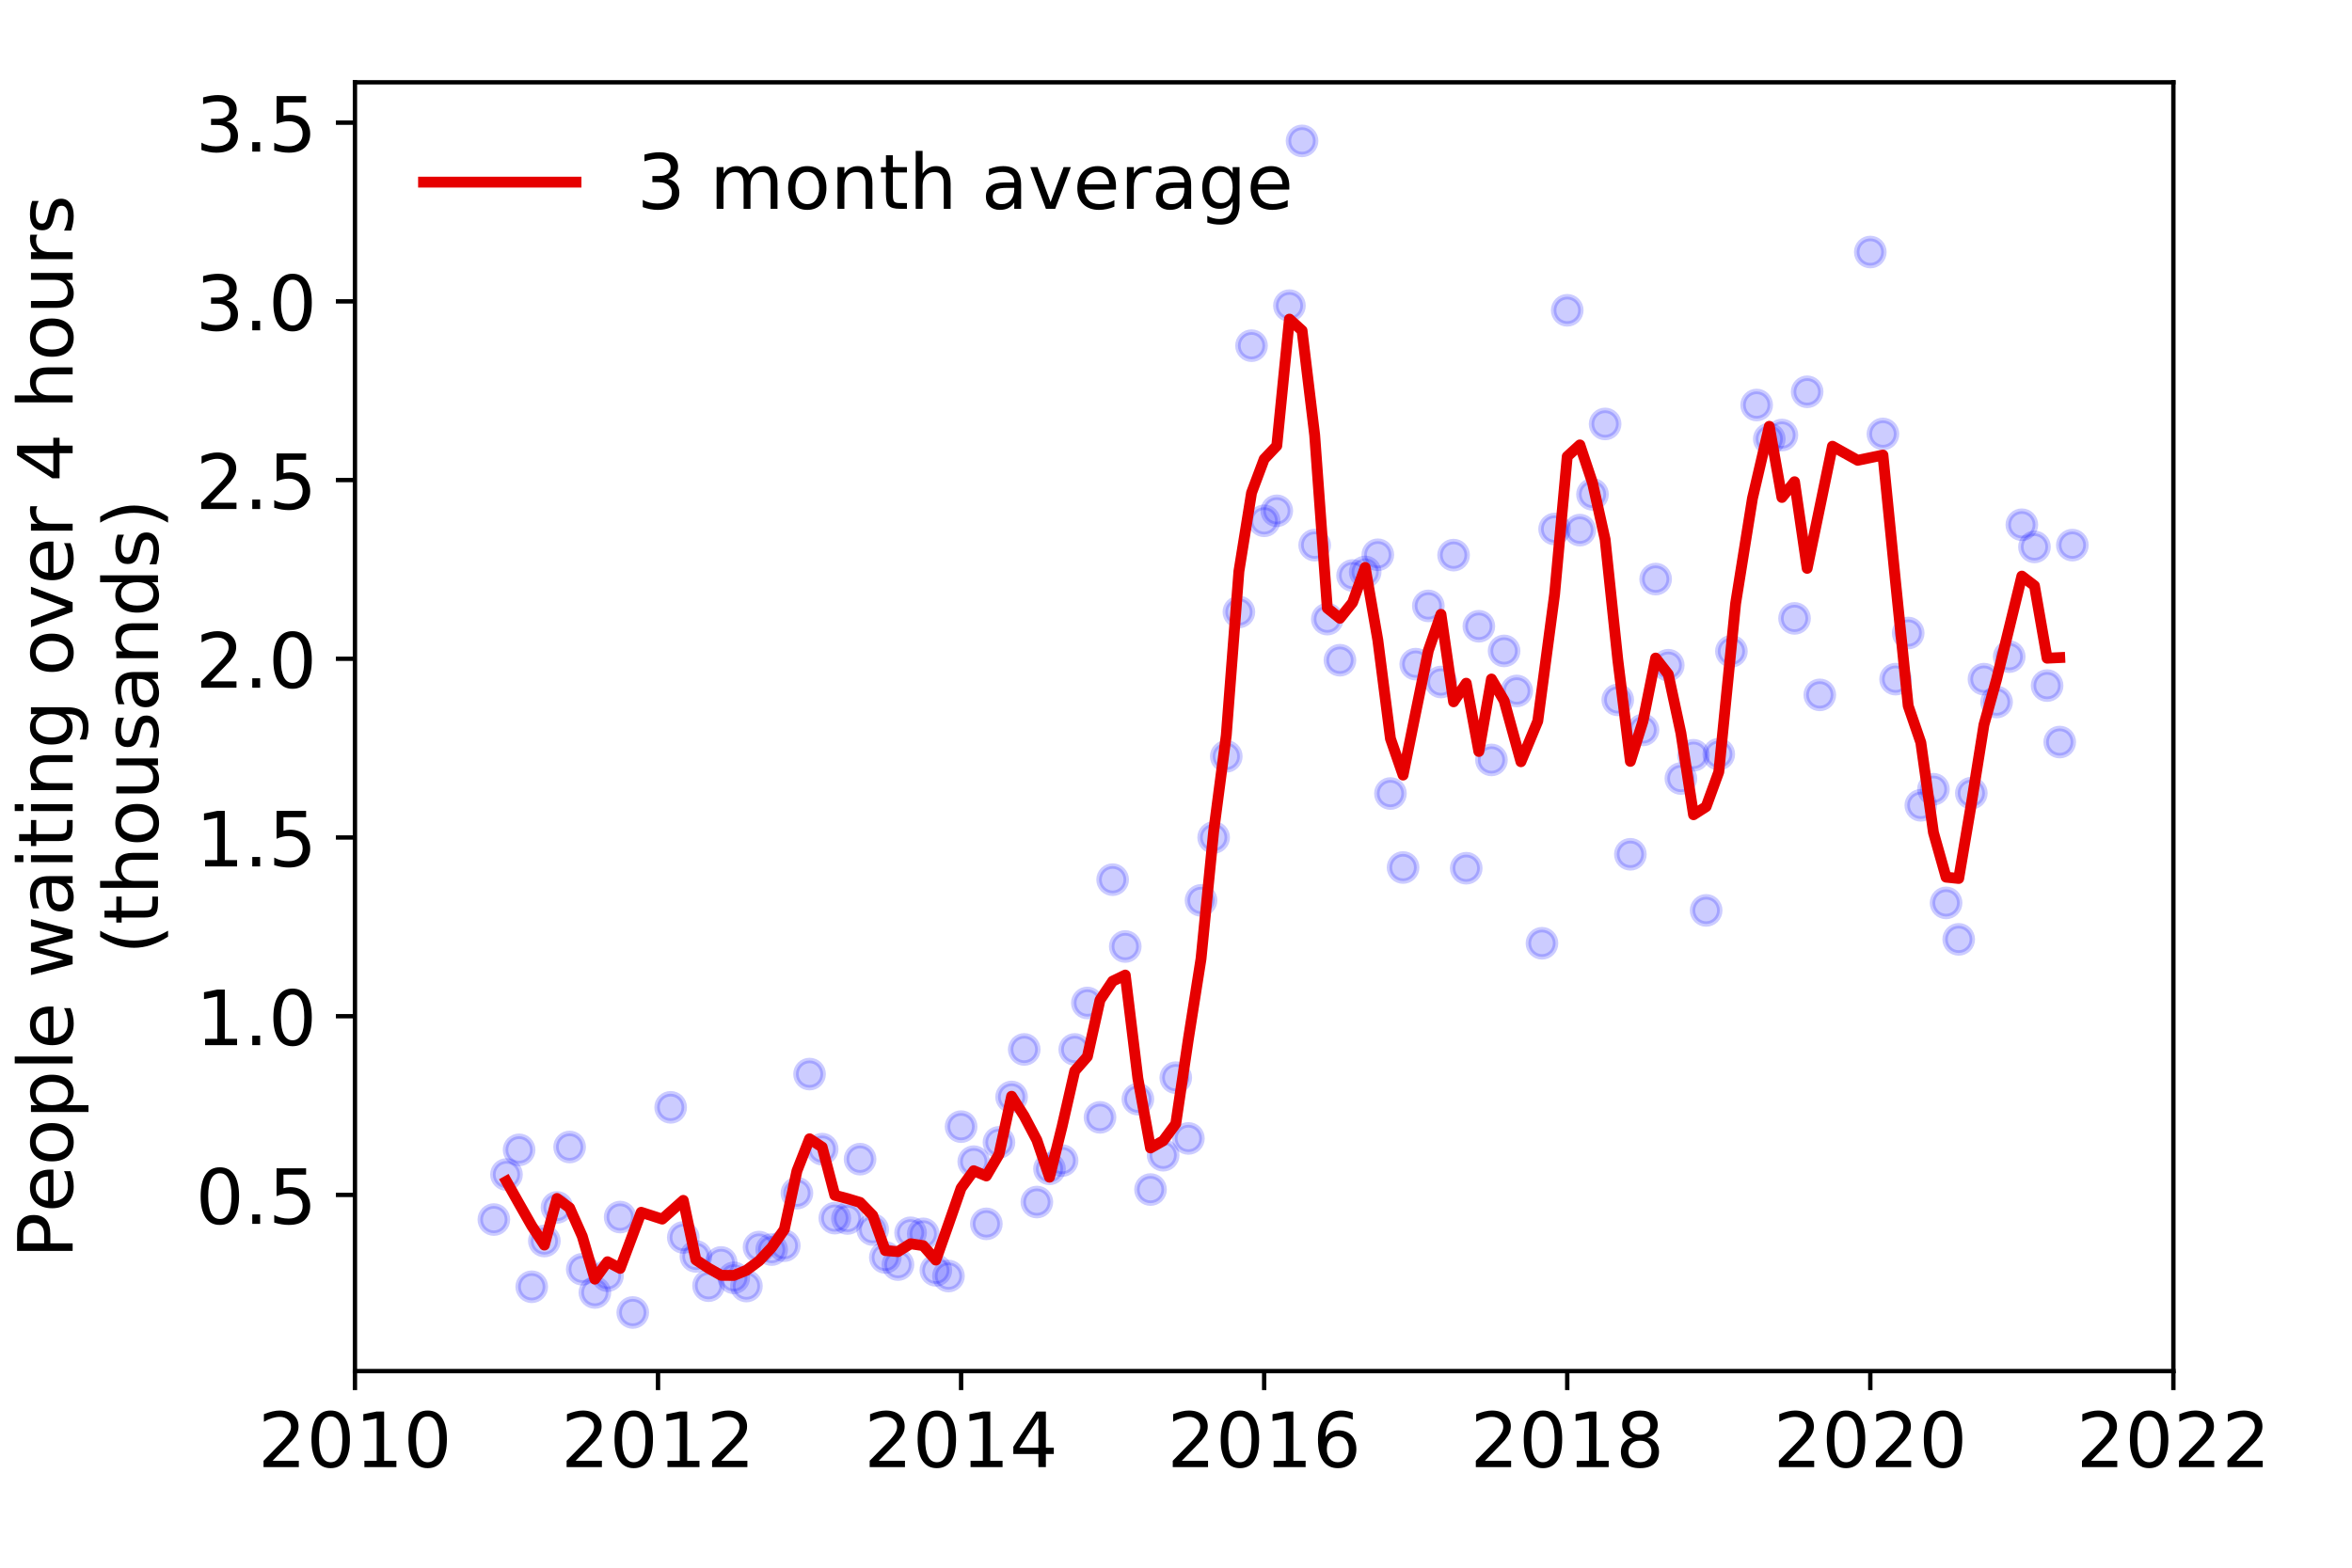 <?xml version="1.0" encoding="utf-8" standalone="no"?>
<!DOCTYPE svg PUBLIC "-//W3C//DTD SVG 1.1//EN"
  "http://www.w3.org/Graphics/SVG/1.1/DTD/svg11.dtd">
<!-- Created with matplotlib (https://matplotlib.org/) -->
<svg height="288pt" version="1.1" viewBox="0 0 432 288" width="432pt" xmlns="http://www.w3.org/2000/svg" xmlns:xlink="http://www.w3.org/1999/xlink">
 <defs>
  <style type="text/css">
*{stroke-linecap:butt;stroke-linejoin:round;}
  </style>
 </defs>
 <g id="figure_1">
  <g id="patch_1">
   <path d="M 0 288 
L 432 288 
L 432 0 
L 0 0 
z
" style="fill:#ffffff;"/>
  </g>
  <g id="axes_1">
   <g id="patch_2">
    <path d="M 65.195 251.88 
L 399.192 251.88 
L 399.192 15.12 
L 65.195 15.12 
z
" style="fill:#ffffff;"/>
   </g>
   <g id="matplotlib.axis_1">
    <g id="xtick_1">
     <g id="line2d_1">
      <defs>
       <path d="M 0 0 
L 0 3.5 
" id="m0df14a82f1" style="stroke:#000000;stroke-width:0.8;"/>
      </defs>
      <g>
       <use style="stroke:#000000;stroke-width:0.8;" x="65.195" xlink:href="#m0df14a82f1" y="251.88"/>
      </g>
     </g>
     <g id="text_1">
      <!-- 2010 -->
      <defs>
       <path d="M 19.188 8.297 
L 53.609 8.297 
L 53.609 0 
L 7.328 0 
L 7.328 8.297 
Q 12.938 14.109 22.625 23.891 
Q 32.328 33.688 34.812 36.531 
Q 39.547 41.844 41.422 45.531 
Q 43.312 49.219 43.312 52.781 
Q 43.312 58.594 39.234 62.25 
Q 35.156 65.922 28.609 65.922 
Q 23.969 65.922 18.812 64.312 
Q 13.672 62.703 7.812 59.422 
L 7.812 69.391 
Q 13.766 71.781 18.938 73 
Q 24.125 74.219 28.422 74.219 
Q 39.75 74.219 46.484 68.547 
Q 53.219 62.891 53.219 53.422 
Q 53.219 48.922 51.531 44.891 
Q 49.859 40.875 45.406 35.406 
Q 44.188 33.984 37.641 27.219 
Q 31.109 20.453 19.188 8.297 
z
" id="DejaVuSans-50"/>
       <path d="M 31.781 66.406 
Q 24.172 66.406 20.328 58.906 
Q 16.5 51.422 16.5 36.375 
Q 16.5 21.391 20.328 13.891 
Q 24.172 6.391 31.781 6.391 
Q 39.453 6.391 43.281 13.891 
Q 47.125 21.391 47.125 36.375 
Q 47.125 51.422 43.281 58.906 
Q 39.453 66.406 31.781 66.406 
z
M 31.781 74.219 
Q 44.047 74.219 50.516 64.516 
Q 56.984 54.828 56.984 36.375 
Q 56.984 17.969 50.516 8.266 
Q 44.047 -1.422 31.781 -1.422 
Q 19.531 -1.422 13.062 8.266 
Q 6.594 17.969 6.594 36.375 
Q 6.594 54.828 13.062 64.516 
Q 19.531 74.219 31.781 74.219 
z
" id="DejaVuSans-48"/>
       <path d="M 12.406 8.297 
L 28.516 8.297 
L 28.516 63.922 
L 10.984 60.406 
L 10.984 69.391 
L 28.422 72.906 
L 38.281 72.906 
L 38.281 8.297 
L 54.391 8.297 
L 54.391 0 
L 12.406 0 
z
" id="DejaVuSans-49"/>
      </defs>
      <g transform="translate(47.38 269.518)scale(0.14 -0.14)">
       <use xlink:href="#DejaVuSans-50"/>
       <use x="63.623" xlink:href="#DejaVuSans-48"/>
       <use x="127.246" xlink:href="#DejaVuSans-49"/>
       <use x="190.869" xlink:href="#DejaVuSans-48"/>
      </g>
     </g>
    </g>
    <g id="xtick_2">
     <g id="line2d_2">
      <g>
       <use style="stroke:#000000;stroke-width:0.8;" x="120.861" xlink:href="#m0df14a82f1" y="251.88"/>
      </g>
     </g>
     <g id="text_2">
      <!-- 2012 -->
      <g transform="translate(103.046 269.518)scale(0.14 -0.14)">
       <use xlink:href="#DejaVuSans-50"/>
       <use x="63.623" xlink:href="#DejaVuSans-48"/>
       <use x="127.246" xlink:href="#DejaVuSans-49"/>
       <use x="190.869" xlink:href="#DejaVuSans-50"/>
      </g>
     </g>
    </g>
    <g id="xtick_3">
     <g id="line2d_3">
      <g>
       <use style="stroke:#000000;stroke-width:0.8;" x="176.528" xlink:href="#m0df14a82f1" y="251.88"/>
      </g>
     </g>
     <g id="text_3">
      <!-- 2014 -->
      <defs>
       <path d="M 37.797 64.312 
L 12.891 25.391 
L 37.797 25.391 
z
M 35.203 72.906 
L 47.609 72.906 
L 47.609 25.391 
L 58.016 25.391 
L 58.016 17.188 
L 47.609 17.188 
L 47.609 0 
L 37.797 0 
L 37.797 17.188 
L 4.891 17.188 
L 4.891 26.703 
z
" id="DejaVuSans-52"/>
      </defs>
      <g transform="translate(158.713 269.518)scale(0.14 -0.14)">
       <use xlink:href="#DejaVuSans-50"/>
       <use x="63.623" xlink:href="#DejaVuSans-48"/>
       <use x="127.246" xlink:href="#DejaVuSans-49"/>
       <use x="190.869" xlink:href="#DejaVuSans-52"/>
      </g>
     </g>
    </g>
    <g id="xtick_4">
     <g id="line2d_4">
      <g>
       <use style="stroke:#000000;stroke-width:0.8;" x="232.194" xlink:href="#m0df14a82f1" y="251.88"/>
      </g>
     </g>
     <g id="text_4">
      <!-- 2016 -->
      <defs>
       <path d="M 33.016 40.375 
Q 26.375 40.375 22.484 35.828 
Q 18.609 31.297 18.609 23.391 
Q 18.609 15.531 22.484 10.953 
Q 26.375 6.391 33.016 6.391 
Q 39.656 6.391 43.531 10.953 
Q 47.406 15.531 47.406 23.391 
Q 47.406 31.297 43.531 35.828 
Q 39.656 40.375 33.016 40.375 
z
M 52.594 71.297 
L 52.594 62.312 
Q 48.875 64.062 45.094 64.984 
Q 41.312 65.922 37.594 65.922 
Q 27.828 65.922 22.672 59.328 
Q 17.531 52.734 16.797 39.406 
Q 19.672 43.656 24.016 45.922 
Q 28.375 48.188 33.594 48.188 
Q 44.578 48.188 50.953 41.516 
Q 57.328 34.859 57.328 23.391 
Q 57.328 12.156 50.688 5.359 
Q 44.047 -1.422 33.016 -1.422 
Q 20.359 -1.422 13.672 8.266 
Q 6.984 17.969 6.984 36.375 
Q 6.984 53.656 15.188 63.938 
Q 23.391 74.219 37.203 74.219 
Q 40.922 74.219 44.703 73.484 
Q 48.484 72.75 52.594 71.297 
z
" id="DejaVuSans-54"/>
      </defs>
      <g transform="translate(214.379 269.518)scale(0.14 -0.14)">
       <use xlink:href="#DejaVuSans-50"/>
       <use x="63.623" xlink:href="#DejaVuSans-48"/>
       <use x="127.246" xlink:href="#DejaVuSans-49"/>
       <use x="190.869" xlink:href="#DejaVuSans-54"/>
      </g>
     </g>
    </g>
    <g id="xtick_5">
     <g id="line2d_5">
      <g>
       <use style="stroke:#000000;stroke-width:0.8;" x="287.86" xlink:href="#m0df14a82f1" y="251.88"/>
      </g>
     </g>
     <g id="text_5">
      <!-- 2018 -->
      <defs>
       <path d="M 31.781 34.625 
Q 24.75 34.625 20.719 30.859 
Q 16.703 27.094 16.703 20.516 
Q 16.703 13.922 20.719 10.156 
Q 24.75 6.391 31.781 6.391 
Q 38.812 6.391 42.859 10.172 
Q 46.922 13.969 46.922 20.516 
Q 46.922 27.094 42.891 30.859 
Q 38.875 34.625 31.781 34.625 
z
M 21.922 38.812 
Q 15.578 40.375 12.031 44.719 
Q 8.5 49.078 8.5 55.328 
Q 8.5 64.062 14.719 69.141 
Q 20.953 74.219 31.781 74.219 
Q 42.672 74.219 48.875 69.141 
Q 55.078 64.062 55.078 55.328 
Q 55.078 49.078 51.531 44.719 
Q 48 40.375 41.703 38.812 
Q 48.828 37.156 52.797 32.312 
Q 56.781 27.484 56.781 20.516 
Q 56.781 9.906 50.312 4.234 
Q 43.844 -1.422 31.781 -1.422 
Q 19.734 -1.422 13.25 4.234 
Q 6.781 9.906 6.781 20.516 
Q 6.781 27.484 10.781 32.312 
Q 14.797 37.156 21.922 38.812 
z
M 18.312 54.391 
Q 18.312 48.734 21.844 45.562 
Q 25.391 42.391 31.781 42.391 
Q 38.141 42.391 41.719 45.562 
Q 45.312 48.734 45.312 54.391 
Q 45.312 60.062 41.719 63.234 
Q 38.141 66.406 31.781 66.406 
Q 25.391 66.406 21.844 63.234 
Q 18.312 60.062 18.312 54.391 
z
" id="DejaVuSans-56"/>
      </defs>
      <g transform="translate(270.045 269.518)scale(0.14 -0.14)">
       <use xlink:href="#DejaVuSans-50"/>
       <use x="63.623" xlink:href="#DejaVuSans-48"/>
       <use x="127.246" xlink:href="#DejaVuSans-49"/>
       <use x="190.869" xlink:href="#DejaVuSans-56"/>
      </g>
     </g>
    </g>
    <g id="xtick_6">
     <g id="line2d_6">
      <g>
       <use style="stroke:#000000;stroke-width:0.8;" x="343.526" xlink:href="#m0df14a82f1" y="251.88"/>
      </g>
     </g>
     <g id="text_6">
      <!-- 2020 -->
      <g transform="translate(325.711 269.518)scale(0.14 -0.14)">
       <use xlink:href="#DejaVuSans-50"/>
       <use x="63.623" xlink:href="#DejaVuSans-48"/>
       <use x="127.246" xlink:href="#DejaVuSans-50"/>
       <use x="190.869" xlink:href="#DejaVuSans-48"/>
      </g>
     </g>
    </g>
    <g id="xtick_7">
     <g id="line2d_7">
      <g>
       <use style="stroke:#000000;stroke-width:0.8;" x="399.192" xlink:href="#m0df14a82f1" y="251.88"/>
      </g>
     </g>
     <g id="text_7">
      <!-- 2022 -->
      <g transform="translate(381.377 269.518)scale(0.14 -0.14)">
       <use xlink:href="#DejaVuSans-50"/>
       <use x="63.623" xlink:href="#DejaVuSans-48"/>
       <use x="127.246" xlink:href="#DejaVuSans-50"/>
       <use x="190.869" xlink:href="#DejaVuSans-50"/>
      </g>
     </g>
    </g>
   </g>
   <g id="matplotlib.axis_2">
    <g id="ytick_1">
     <g id="line2d_8">
      <defs>
       <path d="M 0 0 
L -3.5 0 
" id="mb004d141b2" style="stroke:#000000;stroke-width:0.8;"/>
      </defs>
      <g>
       <use style="stroke:#000000;stroke-width:0.8;" x="65.195" xlink:href="#mb004d141b2" y="219.516"/>
      </g>
     </g>
     <g id="text_8">
      <!-- 0.5 -->
      <defs>
       <path d="M 10.688 12.406 
L 21 12.406 
L 21 0 
L 10.688 0 
z
" id="DejaVuSans-46"/>
       <path d="M 10.797 72.906 
L 49.516 72.906 
L 49.516 64.594 
L 19.828 64.594 
L 19.828 46.734 
Q 21.969 47.469 24.109 47.828 
Q 26.266 48.188 28.422 48.188 
Q 40.625 48.188 47.75 41.5 
Q 54.891 34.812 54.891 23.391 
Q 54.891 11.625 47.562 5.094 
Q 40.234 -1.422 26.906 -1.422 
Q 22.312 -1.422 17.547 -0.641 
Q 12.797 0.141 7.719 1.703 
L 7.719 11.625 
Q 12.109 9.234 16.797 8.062 
Q 21.484 6.891 26.703 6.891 
Q 35.156 6.891 40.078 11.328 
Q 45.016 15.766 45.016 23.391 
Q 45.016 31 40.078 35.438 
Q 35.156 39.891 26.703 39.891 
Q 22.75 39.891 18.812 39.016 
Q 14.891 38.141 10.797 36.281 
z
" id="DejaVuSans-53"/>
      </defs>
      <g transform="translate(35.931 224.835)scale(0.14 -0.14)">
       <use xlink:href="#DejaVuSans-48"/>
       <use x="63.623" xlink:href="#DejaVuSans-46"/>
       <use x="95.41" xlink:href="#DejaVuSans-53"/>
      </g>
     </g>
    </g>
    <g id="ytick_2">
     <g id="line2d_9">
      <g>
       <use style="stroke:#000000;stroke-width:0.8;" x="65.195" xlink:href="#mb004d141b2" y="186.685"/>
      </g>
     </g>
     <g id="text_9">
      <!-- 1.0 -->
      <g transform="translate(35.931 192.004)scale(0.14 -0.14)">
       <use xlink:href="#DejaVuSans-49"/>
       <use x="63.623" xlink:href="#DejaVuSans-46"/>
       <use x="95.41" xlink:href="#DejaVuSans-48"/>
      </g>
     </g>
    </g>
    <g id="ytick_3">
     <g id="line2d_10">
      <g>
       <use style="stroke:#000000;stroke-width:0.8;" x="65.195" xlink:href="#mb004d141b2" y="153.855"/>
      </g>
     </g>
     <g id="text_10">
      <!-- 1.5 -->
      <g transform="translate(35.931 159.174)scale(0.14 -0.14)">
       <use xlink:href="#DejaVuSans-49"/>
       <use x="63.623" xlink:href="#DejaVuSans-46"/>
       <use x="95.41" xlink:href="#DejaVuSans-53"/>
      </g>
     </g>
    </g>
    <g id="ytick_4">
     <g id="line2d_11">
      <g>
       <use style="stroke:#000000;stroke-width:0.8;" x="65.195" xlink:href="#mb004d141b2" y="121.024"/>
      </g>
     </g>
     <g id="text_11">
      <!-- 2.0 -->
      <g transform="translate(35.931 126.343)scale(0.14 -0.14)">
       <use xlink:href="#DejaVuSans-50"/>
       <use x="63.623" xlink:href="#DejaVuSans-46"/>
       <use x="95.41" xlink:href="#DejaVuSans-48"/>
      </g>
     </g>
    </g>
    <g id="ytick_5">
     <g id="line2d_12">
      <g>
       <use style="stroke:#000000;stroke-width:0.8;" x="65.195" xlink:href="#mb004d141b2" y="88.194"/>
      </g>
     </g>
     <g id="text_12">
      <!-- 2.5 -->
      <g transform="translate(35.931 93.513)scale(0.14 -0.14)">
       <use xlink:href="#DejaVuSans-50"/>
       <use x="63.623" xlink:href="#DejaVuSans-46"/>
       <use x="95.41" xlink:href="#DejaVuSans-53"/>
      </g>
     </g>
    </g>
    <g id="ytick_6">
     <g id="line2d_13">
      <g>
       <use style="stroke:#000000;stroke-width:0.8;" x="65.195" xlink:href="#mb004d141b2" y="55.364"/>
      </g>
     </g>
     <g id="text_13">
      <!-- 3.0 -->
      <defs>
       <path d="M 40.578 39.312 
Q 47.656 37.797 51.625 33 
Q 55.609 28.219 55.609 21.188 
Q 55.609 10.406 48.188 4.484 
Q 40.766 -1.422 27.094 -1.422 
Q 22.516 -1.422 17.656 -0.516 
Q 12.797 0.391 7.625 2.203 
L 7.625 11.719 
Q 11.719 9.328 16.594 8.109 
Q 21.484 6.891 26.812 6.891 
Q 36.078 6.891 40.938 10.547 
Q 45.797 14.203 45.797 21.188 
Q 45.797 27.641 41.281 31.266 
Q 36.766 34.906 28.719 34.906 
L 20.219 34.906 
L 20.219 43.016 
L 29.109 43.016 
Q 36.375 43.016 40.234 45.922 
Q 44.094 48.828 44.094 54.297 
Q 44.094 59.906 40.109 62.906 
Q 36.141 65.922 28.719 65.922 
Q 24.656 65.922 20.016 65.031 
Q 15.375 64.156 9.812 62.312 
L 9.812 71.094 
Q 15.438 72.656 20.344 73.438 
Q 25.25 74.219 29.594 74.219 
Q 40.828 74.219 47.359 69.109 
Q 53.906 64.016 53.906 55.328 
Q 53.906 49.266 50.438 45.094 
Q 46.969 40.922 40.578 39.312 
z
" id="DejaVuSans-51"/>
      </defs>
      <g transform="translate(35.931 60.682)scale(0.14 -0.14)">
       <use xlink:href="#DejaVuSans-51"/>
       <use x="63.623" xlink:href="#DejaVuSans-46"/>
       <use x="95.41" xlink:href="#DejaVuSans-48"/>
      </g>
     </g>
    </g>
    <g id="ytick_7">
     <g id="line2d_14">
      <g>
       <use style="stroke:#000000;stroke-width:0.8;" x="65.195" xlink:href="#mb004d141b2" y="22.533"/>
      </g>
     </g>
     <g id="text_14">
      <!-- 3.5 -->
      <g transform="translate(35.931 27.852)scale(0.14 -0.14)">
       <use xlink:href="#DejaVuSans-51"/>
       <use x="63.623" xlink:href="#DejaVuSans-46"/>
       <use x="95.41" xlink:href="#DejaVuSans-53"/>
      </g>
     </g>
    </g>
    <g id="text_15">
     <!-- People waiting over 4 hours -->
     <defs>
      <path d="M 19.672 64.797 
L 19.672 37.406 
L 32.078 37.406 
Q 38.969 37.406 42.719 40.969 
Q 46.484 44.531 46.484 51.125 
Q 46.484 57.672 42.719 61.234 
Q 38.969 64.797 32.078 64.797 
z
M 9.812 72.906 
L 32.078 72.906 
Q 44.344 72.906 50.609 67.359 
Q 56.891 61.812 56.891 51.125 
Q 56.891 40.328 50.609 34.812 
Q 44.344 29.297 32.078 29.297 
L 19.672 29.297 
L 19.672 0 
L 9.812 0 
z
" id="DejaVuSans-80"/>
      <path d="M 56.203 29.594 
L 56.203 25.203 
L 14.891 25.203 
Q 15.484 15.922 20.484 11.062 
Q 25.484 6.203 34.422 6.203 
Q 39.594 6.203 44.453 7.469 
Q 49.312 8.734 54.109 11.281 
L 54.109 2.781 
Q 49.266 0.734 44.188 -0.344 
Q 39.109 -1.422 33.891 -1.422 
Q 20.797 -1.422 13.156 6.188 
Q 5.516 13.812 5.516 26.812 
Q 5.516 40.234 12.766 48.109 
Q 20.016 56 32.328 56 
Q 43.359 56 49.781 48.891 
Q 56.203 41.797 56.203 29.594 
z
M 47.219 32.234 
Q 47.125 39.594 43.094 43.984 
Q 39.062 48.391 32.422 48.391 
Q 24.906 48.391 20.391 44.141 
Q 15.875 39.891 15.188 32.172 
z
" id="DejaVuSans-101"/>
      <path d="M 30.609 48.391 
Q 23.391 48.391 19.188 42.75 
Q 14.984 37.109 14.984 27.297 
Q 14.984 17.484 19.156 11.844 
Q 23.344 6.203 30.609 6.203 
Q 37.797 6.203 41.984 11.859 
Q 46.188 17.531 46.188 27.297 
Q 46.188 37.016 41.984 42.703 
Q 37.797 48.391 30.609 48.391 
z
M 30.609 56 
Q 42.328 56 49.016 48.375 
Q 55.719 40.766 55.719 27.297 
Q 55.719 13.875 49.016 6.219 
Q 42.328 -1.422 30.609 -1.422 
Q 18.844 -1.422 12.172 6.219 
Q 5.516 13.875 5.516 27.297 
Q 5.516 40.766 12.172 48.375 
Q 18.844 56 30.609 56 
z
" id="DejaVuSans-111"/>
      <path d="M 18.109 8.203 
L 18.109 -20.797 
L 9.078 -20.797 
L 9.078 54.688 
L 18.109 54.688 
L 18.109 46.391 
Q 20.953 51.266 25.266 53.625 
Q 29.594 56 35.594 56 
Q 45.562 56 51.781 48.094 
Q 58.016 40.188 58.016 27.297 
Q 58.016 14.406 51.781 6.484 
Q 45.562 -1.422 35.594 -1.422 
Q 29.594 -1.422 25.266 0.953 
Q 20.953 3.328 18.109 8.203 
z
M 48.688 27.297 
Q 48.688 37.203 44.609 42.844 
Q 40.531 48.484 33.406 48.484 
Q 26.266 48.484 22.188 42.844 
Q 18.109 37.203 18.109 27.297 
Q 18.109 17.391 22.188 11.75 
Q 26.266 6.109 33.406 6.109 
Q 40.531 6.109 44.609 11.75 
Q 48.688 17.391 48.688 27.297 
z
" id="DejaVuSans-112"/>
      <path d="M 9.422 75.984 
L 18.406 75.984 
L 18.406 0 
L 9.422 0 
z
" id="DejaVuSans-108"/>
      <path id="DejaVuSans-32"/>
      <path d="M 4.203 54.688 
L 13.188 54.688 
L 24.422 12.016 
L 35.594 54.688 
L 46.188 54.688 
L 57.422 12.016 
L 68.609 54.688 
L 77.594 54.688 
L 63.281 0 
L 52.688 0 
L 40.922 44.828 
L 29.109 0 
L 18.5 0 
z
" id="DejaVuSans-119"/>
      <path d="M 34.281 27.484 
Q 23.391 27.484 19.188 25 
Q 14.984 22.516 14.984 16.5 
Q 14.984 11.719 18.141 8.906 
Q 21.297 6.109 26.703 6.109 
Q 34.188 6.109 38.703 11.406 
Q 43.219 16.703 43.219 25.484 
L 43.219 27.484 
z
M 52.203 31.203 
L 52.203 0 
L 43.219 0 
L 43.219 8.297 
Q 40.141 3.328 35.547 0.953 
Q 30.953 -1.422 24.312 -1.422 
Q 15.922 -1.422 10.953 3.297 
Q 6 8.016 6 15.922 
Q 6 25.141 12.172 29.828 
Q 18.359 34.516 30.609 34.516 
L 43.219 34.516 
L 43.219 35.406 
Q 43.219 41.609 39.141 45 
Q 35.062 48.391 27.688 48.391 
Q 23 48.391 18.547 47.266 
Q 14.109 46.141 10.016 43.891 
L 10.016 52.203 
Q 14.938 54.109 19.578 55.047 
Q 24.219 56 28.609 56 
Q 40.484 56 46.344 49.844 
Q 52.203 43.703 52.203 31.203 
z
" id="DejaVuSans-97"/>
      <path d="M 9.422 54.688 
L 18.406 54.688 
L 18.406 0 
L 9.422 0 
z
M 9.422 75.984 
L 18.406 75.984 
L 18.406 64.594 
L 9.422 64.594 
z
" id="DejaVuSans-105"/>
      <path d="M 18.312 70.219 
L 18.312 54.688 
L 36.812 54.688 
L 36.812 47.703 
L 18.312 47.703 
L 18.312 18.016 
Q 18.312 11.328 20.141 9.422 
Q 21.969 7.516 27.594 7.516 
L 36.812 7.516 
L 36.812 0 
L 27.594 0 
Q 17.188 0 13.234 3.875 
Q 9.281 7.766 9.281 18.016 
L 9.281 47.703 
L 2.688 47.703 
L 2.688 54.688 
L 9.281 54.688 
L 9.281 70.219 
z
" id="DejaVuSans-116"/>
      <path d="M 54.891 33.016 
L 54.891 0 
L 45.906 0 
L 45.906 32.719 
Q 45.906 40.484 42.875 44.328 
Q 39.844 48.188 33.797 48.188 
Q 26.516 48.188 22.312 43.547 
Q 18.109 38.922 18.109 30.906 
L 18.109 0 
L 9.078 0 
L 9.078 54.688 
L 18.109 54.688 
L 18.109 46.188 
Q 21.344 51.125 25.703 53.562 
Q 30.078 56 35.797 56 
Q 45.219 56 50.047 50.172 
Q 54.891 44.344 54.891 33.016 
z
" id="DejaVuSans-110"/>
      <path d="M 45.406 27.984 
Q 45.406 37.75 41.375 43.109 
Q 37.359 48.484 30.078 48.484 
Q 22.859 48.484 18.828 43.109 
Q 14.797 37.75 14.797 27.984 
Q 14.797 18.266 18.828 12.891 
Q 22.859 7.516 30.078 7.516 
Q 37.359 7.516 41.375 12.891 
Q 45.406 18.266 45.406 27.984 
z
M 54.391 6.781 
Q 54.391 -7.172 48.188 -13.984 
Q 42 -20.797 29.203 -20.797 
Q 24.469 -20.797 20.266 -20.094 
Q 16.062 -19.391 12.109 -17.922 
L 12.109 -9.188 
Q 16.062 -11.328 19.922 -12.344 
Q 23.781 -13.375 27.781 -13.375 
Q 36.625 -13.375 41.016 -8.766 
Q 45.406 -4.156 45.406 5.172 
L 45.406 9.625 
Q 42.625 4.781 38.281 2.391 
Q 33.938 0 27.875 0 
Q 17.828 0 11.672 7.656 
Q 5.516 15.328 5.516 27.984 
Q 5.516 40.672 11.672 48.328 
Q 17.828 56 27.875 56 
Q 33.938 56 38.281 53.609 
Q 42.625 51.219 45.406 46.391 
L 45.406 54.688 
L 54.391 54.688 
z
" id="DejaVuSans-103"/>
      <path d="M 2.984 54.688 
L 12.5 54.688 
L 29.594 8.797 
L 46.688 54.688 
L 56.203 54.688 
L 35.688 0 
L 23.484 0 
z
" id="DejaVuSans-118"/>
      <path d="M 41.109 46.297 
Q 39.594 47.172 37.812 47.578 
Q 36.031 48 33.891 48 
Q 26.266 48 22.188 43.047 
Q 18.109 38.094 18.109 28.812 
L 18.109 0 
L 9.078 0 
L 9.078 54.688 
L 18.109 54.688 
L 18.109 46.188 
Q 20.953 51.172 25.484 53.578 
Q 30.031 56 36.531 56 
Q 37.453 56 38.578 55.875 
Q 39.703 55.766 41.062 55.516 
z
" id="DejaVuSans-114"/>
      <path d="M 54.891 33.016 
L 54.891 0 
L 45.906 0 
L 45.906 32.719 
Q 45.906 40.484 42.875 44.328 
Q 39.844 48.188 33.797 48.188 
Q 26.516 48.188 22.312 43.547 
Q 18.109 38.922 18.109 30.906 
L 18.109 0 
L 9.078 0 
L 9.078 75.984 
L 18.109 75.984 
L 18.109 46.188 
Q 21.344 51.125 25.703 53.562 
Q 30.078 56 35.797 56 
Q 45.219 56 50.047 50.172 
Q 54.891 44.344 54.891 33.016 
z
" id="DejaVuSans-104"/>
      <path d="M 8.5 21.578 
L 8.5 54.688 
L 17.484 54.688 
L 17.484 21.922 
Q 17.484 14.156 20.5 10.266 
Q 23.531 6.391 29.594 6.391 
Q 36.859 6.391 41.078 11.031 
Q 45.312 15.672 45.312 23.688 
L 45.312 54.688 
L 54.297 54.688 
L 54.297 0 
L 45.312 0 
L 45.312 8.406 
Q 42.047 3.422 37.719 1 
Q 33.406 -1.422 27.688 -1.422 
Q 18.266 -1.422 13.375 4.438 
Q 8.5 10.297 8.5 21.578 
z
M 31.109 56 
z
" id="DejaVuSans-117"/>
      <path d="M 44.281 53.078 
L 44.281 44.578 
Q 40.484 46.531 36.375 47.5 
Q 32.281 48.484 27.875 48.484 
Q 21.188 48.484 17.844 46.438 
Q 14.5 44.391 14.5 40.281 
Q 14.5 37.156 16.891 35.375 
Q 19.281 33.594 26.516 31.984 
L 29.594 31.297 
Q 39.156 29.25 43.188 25.516 
Q 47.219 21.781 47.219 15.094 
Q 47.219 7.469 41.188 3.016 
Q 35.156 -1.422 24.609 -1.422 
Q 20.219 -1.422 15.453 -0.562 
Q 10.688 0.297 5.422 2 
L 5.422 11.281 
Q 10.406 8.688 15.234 7.391 
Q 20.062 6.109 24.812 6.109 
Q 31.156 6.109 34.562 8.281 
Q 37.984 10.453 37.984 14.406 
Q 37.984 18.062 35.516 20.016 
Q 33.062 21.969 24.703 23.781 
L 21.578 24.516 
Q 13.234 26.266 9.516 29.906 
Q 5.812 33.547 5.812 39.891 
Q 5.812 47.609 11.281 51.797 
Q 16.75 56 26.812 56 
Q 31.781 56 36.172 55.266 
Q 40.578 54.547 44.281 53.078 
z
" id="DejaVuSans-115"/>
     </defs>
     <g transform="translate(13.342 231.175)rotate(-90)scale(0.14 -0.14)">
      <use xlink:href="#DejaVuSans-80"/>
      <use x="60.256" xlink:href="#DejaVuSans-101"/>
      <use x="121.779" xlink:href="#DejaVuSans-111"/>
      <use x="182.961" xlink:href="#DejaVuSans-112"/>
      <use x="246.438" xlink:href="#DejaVuSans-108"/>
      <use x="274.221" xlink:href="#DejaVuSans-101"/>
      <use x="335.744" xlink:href="#DejaVuSans-32"/>
      <use x="367.531" xlink:href="#DejaVuSans-119"/>
      <use x="449.318" xlink:href="#DejaVuSans-97"/>
      <use x="510.598" xlink:href="#DejaVuSans-105"/>
      <use x="538.381" xlink:href="#DejaVuSans-116"/>
      <use x="577.59" xlink:href="#DejaVuSans-105"/>
      <use x="605.373" xlink:href="#DejaVuSans-110"/>
      <use x="668.752" xlink:href="#DejaVuSans-103"/>
      <use x="732.229" xlink:href="#DejaVuSans-32"/>
      <use x="764.016" xlink:href="#DejaVuSans-111"/>
      <use x="825.197" xlink:href="#DejaVuSans-118"/>
      <use x="884.377" xlink:href="#DejaVuSans-101"/>
      <use x="945.9" xlink:href="#DejaVuSans-114"/>
      <use x="987.014" xlink:href="#DejaVuSans-32"/>
      <use x="1018.801" xlink:href="#DejaVuSans-52"/>
      <use x="1082.424" xlink:href="#DejaVuSans-32"/>
      <use x="1114.211" xlink:href="#DejaVuSans-104"/>
      <use x="1177.59" xlink:href="#DejaVuSans-111"/>
      <use x="1238.771" xlink:href="#DejaVuSans-117"/>
      <use x="1302.15" xlink:href="#DejaVuSans-114"/>
      <use x="1343.264" xlink:href="#DejaVuSans-115"/>
     </g>
     <!-- (thousands) -->
     <defs>
      <path d="M 31 75.875 
Q 24.469 64.656 21.281 53.656 
Q 18.109 42.672 18.109 31.391 
Q 18.109 20.125 21.312 9.062 
Q 24.516 -2 31 -13.188 
L 23.188 -13.188 
Q 15.875 -1.703 12.234 9.375 
Q 8.594 20.453 8.594 31.391 
Q 8.594 42.281 12.203 53.312 
Q 15.828 64.359 23.188 75.875 
z
" id="DejaVuSans-40"/>
      <path d="M 45.406 46.391 
L 45.406 75.984 
L 54.391 75.984 
L 54.391 0 
L 45.406 0 
L 45.406 8.203 
Q 42.578 3.328 38.25 0.953 
Q 33.938 -1.422 27.875 -1.422 
Q 17.969 -1.422 11.734 6.484 
Q 5.516 14.406 5.516 27.297 
Q 5.516 40.188 11.734 48.094 
Q 17.969 56 27.875 56 
Q 33.938 56 38.25 53.625 
Q 42.578 51.266 45.406 46.391 
z
M 14.797 27.297 
Q 14.797 17.391 18.875 11.75 
Q 22.953 6.109 30.078 6.109 
Q 37.203 6.109 41.297 11.75 
Q 45.406 17.391 45.406 27.297 
Q 45.406 37.203 41.297 42.844 
Q 37.203 48.484 30.078 48.484 
Q 22.953 48.484 18.875 42.844 
Q 14.797 37.203 14.797 27.297 
z
" id="DejaVuSans-100"/>
      <path d="M 8.016 75.875 
L 15.828 75.875 
Q 23.141 64.359 26.781 53.312 
Q 30.422 42.281 30.422 31.391 
Q 30.422 20.453 26.781 9.375 
Q 23.141 -1.703 15.828 -13.188 
L 8.016 -13.188 
Q 14.5 -2 17.703 9.062 
Q 20.906 20.125 20.906 31.391 
Q 20.906 42.672 17.703 53.656 
Q 14.5 64.656 8.016 75.875 
z
" id="DejaVuSans-41"/>
     </defs>
     <g transform="translate(29.019 175.325)rotate(-90)scale(0.14 -0.14)">
      <use xlink:href="#DejaVuSans-40"/>
      <use x="39.014" xlink:href="#DejaVuSans-116"/>
      <use x="78.223" xlink:href="#DejaVuSans-104"/>
      <use x="141.602" xlink:href="#DejaVuSans-111"/>
      <use x="202.783" xlink:href="#DejaVuSans-117"/>
      <use x="266.162" xlink:href="#DejaVuSans-115"/>
      <use x="318.262" xlink:href="#DejaVuSans-97"/>
      <use x="379.541" xlink:href="#DejaVuSans-110"/>
      <use x="442.92" xlink:href="#DejaVuSans-100"/>
      <use x="506.396" xlink:href="#DejaVuSans-115"/>
      <use x="558.496" xlink:href="#DejaVuSans-41"/>
     </g>
    </g>
   </g>
   <g id="line2d_15">
    <defs>
     <path d="M 0 2.5 
C 0.663 2.5 1.299 2.237 1.768 1.768 
C 2.237 1.299 2.5 0.663 2.5 0 
C 2.5 -0.663 2.237 -1.299 1.768 -1.768 
C 1.299 -2.237 0.663 -2.5 0 -2.5 
C -0.663 -2.5 -1.299 -2.237 -1.768 -1.768 
C -2.237 -1.299 -2.5 -0.663 -2.5 0 
C -2.5 0.663 -2.237 1.299 -1.768 1.768 
C -1.299 2.237 -0.663 2.5 0 2.5 
z
" id="mbf3bdd67a9" style="stroke:#0000ff;stroke-opacity:0.2;"/>
    </defs>
    <g clip-path="url(#pf1073797ff)">
     <use style="fill:#0000ff;fill-opacity:0.2;stroke:#0000ff;stroke-opacity:0.2;" x="380.637" xlink:href="#mbf3bdd67a9" y="100.144"/>
     <use style="fill:#0000ff;fill-opacity:0.2;stroke:#0000ff;stroke-opacity:0.2;" x="378.318" xlink:href="#mbf3bdd67a9" y="136.323"/>
     <use style="fill:#0000ff;fill-opacity:0.2;stroke:#0000ff;stroke-opacity:0.2;" x="375.998" xlink:href="#mbf3bdd67a9" y="125.949"/>
     <use style="fill:#0000ff;fill-opacity:0.2;stroke:#0000ff;stroke-opacity:0.2;" x="373.679" xlink:href="#mbf3bdd67a9" y="100.473"/>
     <use style="fill:#0000ff;fill-opacity:0.2;stroke:#0000ff;stroke-opacity:0.2;" x="371.359" xlink:href="#mbf3bdd67a9" y="96.402"/>
     <use style="fill:#0000ff;fill-opacity:0.2;stroke:#0000ff;stroke-opacity:0.2;" x="369.04" xlink:href="#mbf3bdd67a9" y="120.63"/>
     <use style="fill:#0000ff;fill-opacity:0.2;stroke:#0000ff;stroke-opacity:0.2;" x="366.721" xlink:href="#mbf3bdd67a9" y="128.969"/>
     <use style="fill:#0000ff;fill-opacity:0.2;stroke:#0000ff;stroke-opacity:0.2;" x="364.401" xlink:href="#mbf3bdd67a9" y="124.767"/>
     <use style="fill:#0000ff;fill-opacity:0.2;stroke:#0000ff;stroke-opacity:0.2;" x="362.082" xlink:href="#mbf3bdd67a9" y="145.713"/>
     <use style="fill:#0000ff;fill-opacity:0.2;stroke:#0000ff;stroke-opacity:0.2;" x="359.762" xlink:href="#mbf3bdd67a9" y="172.568"/>
     <use style="fill:#0000ff;fill-opacity:0.2;stroke:#0000ff;stroke-opacity:0.2;" x="357.443" xlink:href="#mbf3bdd67a9" y="165.871"/>
     <use style="fill:#0000ff;fill-opacity:0.2;stroke:#0000ff;stroke-opacity:0.2;" x="355.123" xlink:href="#mbf3bdd67a9" y="144.991"/>
     <use style="fill:#0000ff;fill-opacity:0.2;stroke:#0000ff;stroke-opacity:0.2;" x="352.804" xlink:href="#mbf3bdd67a9" y="147.945"/>
     <use style="fill:#0000ff;fill-opacity:0.2;stroke:#0000ff;stroke-opacity:0.2;" x="350.485" xlink:href="#mbf3bdd67a9" y="116.297"/>
     <use style="fill:#0000ff;fill-opacity:0.2;stroke:#0000ff;stroke-opacity:0.2;" x="348.165" xlink:href="#mbf3bdd67a9" y="124.767"/>
     <use style="fill:#0000ff;fill-opacity:0.2;stroke:#0000ff;stroke-opacity:0.2;" x="345.846" xlink:href="#mbf3bdd67a9" y="79.724"/>
     <use style="fill:#0000ff;fill-opacity:0.2;stroke:#0000ff;stroke-opacity:0.2;" x="343.526" xlink:href="#mbf3bdd67a9" y="46.302"/>
     <use style="fill:#0000ff;fill-opacity:0.2;stroke:#0000ff;stroke-opacity:0.2;" x="334.249" xlink:href="#mbf3bdd67a9" y="127.656"/>
     <use style="fill:#0000ff;fill-opacity:0.2;stroke:#0000ff;stroke-opacity:0.2;" x="331.929" xlink:href="#mbf3bdd67a9" y="71.976"/>
     <use style="fill:#0000ff;fill-opacity:0.2;stroke:#0000ff;stroke-opacity:0.2;" x="329.61" xlink:href="#mbf3bdd67a9" y="113.605"/>
     <use style="fill:#0000ff;fill-opacity:0.2;stroke:#0000ff;stroke-opacity:0.2;" x="327.29" xlink:href="#mbf3bdd67a9" y="79.921"/>
     <use style="fill:#0000ff;fill-opacity:0.2;stroke:#0000ff;stroke-opacity:0.2;" x="324.971" xlink:href="#mbf3bdd67a9" y="80.643"/>
     <use style="fill:#0000ff;fill-opacity:0.2;stroke:#0000ff;stroke-opacity:0.2;" x="322.651" xlink:href="#mbf3bdd67a9" y="74.405"/>
     <use style="fill:#0000ff;fill-opacity:0.2;stroke:#0000ff;stroke-opacity:0.2;" x="318.013" xlink:href="#mbf3bdd67a9" y="119.646"/>
     <use style="fill:#0000ff;fill-opacity:0.2;stroke:#0000ff;stroke-opacity:0.2;" x="315.693" xlink:href="#mbf3bdd67a9" y="138.556"/>
     <use style="fill:#0000ff;fill-opacity:0.2;stroke:#0000ff;stroke-opacity:0.2;" x="313.374" xlink:href="#mbf3bdd67a9" y="167.25"/>
     <use style="fill:#0000ff;fill-opacity:0.2;stroke:#0000ff;stroke-opacity:0.2;" x="311.054" xlink:href="#mbf3bdd67a9" y="138.753"/>
     <use style="fill:#0000ff;fill-opacity:0.2;stroke:#0000ff;stroke-opacity:0.2;" x="308.735" xlink:href="#mbf3bdd67a9" y="143.021"/>
     <use style="fill:#0000ff;fill-opacity:0.2;stroke:#0000ff;stroke-opacity:0.2;" x="306.415" xlink:href="#mbf3bdd67a9" y="122.206"/>
     <use style="fill:#0000ff;fill-opacity:0.2;stroke:#0000ff;stroke-opacity:0.2;" x="304.096" xlink:href="#mbf3bdd67a9" y="106.382"/>
     <use style="fill:#0000ff;fill-opacity:0.2;stroke:#0000ff;stroke-opacity:0.2;" x="301.777" xlink:href="#mbf3bdd67a9" y="134.091"/>
     <use style="fill:#0000ff;fill-opacity:0.2;stroke:#0000ff;stroke-opacity:0.2;" x="299.457" xlink:href="#mbf3bdd67a9" y="156.941"/>
     <use style="fill:#0000ff;fill-opacity:0.2;stroke:#0000ff;stroke-opacity:0.2;" x="297.138" xlink:href="#mbf3bdd67a9" y="128.575"/>
     <use style="fill:#0000ff;fill-opacity:0.2;stroke:#0000ff;stroke-opacity:0.2;" x="294.818" xlink:href="#mbf3bdd67a9" y="77.885"/>
     <use style="fill:#0000ff;fill-opacity:0.2;stroke:#0000ff;stroke-opacity:0.2;" x="292.499" xlink:href="#mbf3bdd67a9" y="90.82"/>
     <use style="fill:#0000ff;fill-opacity:0.2;stroke:#0000ff;stroke-opacity:0.2;" x="290.179" xlink:href="#mbf3bdd67a9" y="97.387"/>
     <use style="fill:#0000ff;fill-opacity:0.2;stroke:#0000ff;stroke-opacity:0.2;" x="287.86" xlink:href="#mbf3bdd67a9" y="57.005"/>
     <use style="fill:#0000ff;fill-opacity:0.2;stroke:#0000ff;stroke-opacity:0.2;" x="285.541" xlink:href="#mbf3bdd67a9" y="97.19"/>
     <use style="fill:#0000ff;fill-opacity:0.2;stroke:#0000ff;stroke-opacity:0.2;" x="283.221" xlink:href="#mbf3bdd67a9" y="173.29"/>
     <use style="fill:#0000ff;fill-opacity:0.2;stroke:#0000ff;stroke-opacity:0.2;" x="278.582" xlink:href="#mbf3bdd67a9" y="126.934"/>
     <use style="fill:#0000ff;fill-opacity:0.2;stroke:#0000ff;stroke-opacity:0.2;" x="276.263" xlink:href="#mbf3bdd67a9" y="119.58"/>
     <use style="fill:#0000ff;fill-opacity:0.2;stroke:#0000ff;stroke-opacity:0.2;" x="273.943" xlink:href="#mbf3bdd67a9" y="139.606"/>
     <use style="fill:#0000ff;fill-opacity:0.2;stroke:#0000ff;stroke-opacity:0.2;" x="271.624" xlink:href="#mbf3bdd67a9" y="115.049"/>
     <use style="fill:#0000ff;fill-opacity:0.2;stroke:#0000ff;stroke-opacity:0.2;" x="269.305" xlink:href="#mbf3bdd67a9" y="159.502"/>
     <use style="fill:#0000ff;fill-opacity:0.2;stroke:#0000ff;stroke-opacity:0.2;" x="266.985" xlink:href="#mbf3bdd67a9" y="101.983"/>
     <use style="fill:#0000ff;fill-opacity:0.2;stroke:#0000ff;stroke-opacity:0.2;" x="264.666" xlink:href="#mbf3bdd67a9" y="125.292"/>
     <use style="fill:#0000ff;fill-opacity:0.2;stroke:#0000ff;stroke-opacity:0.2;" x="262.346" xlink:href="#mbf3bdd67a9" y="111.307"/>
     <use style="fill:#0000ff;fill-opacity:0.2;stroke:#0000ff;stroke-opacity:0.2;" x="260.027" xlink:href="#mbf3bdd67a9" y="122.009"/>
     <use style="fill:#0000ff;fill-opacity:0.2;stroke:#0000ff;stroke-opacity:0.2;" x="257.707" xlink:href="#mbf3bdd67a9" y="159.37"/>
     <use style="fill:#0000ff;fill-opacity:0.2;stroke:#0000ff;stroke-opacity:0.2;" x="255.388" xlink:href="#mbf3bdd67a9" y="145.779"/>
     <use style="fill:#0000ff;fill-opacity:0.2;stroke:#0000ff;stroke-opacity:0.2;" x="253.069" xlink:href="#mbf3bdd67a9" y="101.917"/>
     <use style="fill:#0000ff;fill-opacity:0.2;stroke:#0000ff;stroke-opacity:0.2;" x="250.749" xlink:href="#mbf3bdd67a9" y="105.069"/>
     <use style="fill:#0000ff;fill-opacity:0.2;stroke:#0000ff;stroke-opacity:0.2;" x="248.43" xlink:href="#mbf3bdd67a9" y="105.725"/>
     <use style="fill:#0000ff;fill-opacity:0.2;stroke:#0000ff;stroke-opacity:0.2;" x="246.11" xlink:href="#mbf3bdd67a9" y="121.287"/>
     <use style="fill:#0000ff;fill-opacity:0.2;stroke:#0000ff;stroke-opacity:0.2;" x="243.791" xlink:href="#mbf3bdd67a9" y="113.736"/>
     <use style="fill:#0000ff;fill-opacity:0.2;stroke:#0000ff;stroke-opacity:0.2;" x="241.471" xlink:href="#mbf3bdd67a9" y="100.144"/>
     <use style="fill:#0000ff;fill-opacity:0.2;stroke:#0000ff;stroke-opacity:0.2;" x="239.152" xlink:href="#mbf3bdd67a9" y="25.882"/>
     <use style="fill:#0000ff;fill-opacity:0.2;stroke:#0000ff;stroke-opacity:0.2;" x="236.833" xlink:href="#mbf3bdd67a9" y="56.151"/>
     <use style="fill:#0000ff;fill-opacity:0.2;stroke:#0000ff;stroke-opacity:0.2;" x="234.513" xlink:href="#mbf3bdd67a9" y="93.841"/>
     <use style="fill:#0000ff;fill-opacity:0.2;stroke:#0000ff;stroke-opacity:0.2;" x="232.194" xlink:href="#mbf3bdd67a9" y="95.679"/>
     <use style="fill:#0000ff;fill-opacity:0.2;stroke:#0000ff;stroke-opacity:0.2;" x="229.874" xlink:href="#mbf3bdd67a9" y="63.506"/>
     <use style="fill:#0000ff;fill-opacity:0.2;stroke:#0000ff;stroke-opacity:0.2;" x="227.555" xlink:href="#mbf3bdd67a9" y="112.423"/>
     <use style="fill:#0000ff;fill-opacity:0.2;stroke:#0000ff;stroke-opacity:0.2;" x="225.235" xlink:href="#mbf3bdd67a9" y="138.95"/>
     <use style="fill:#0000ff;fill-opacity:0.2;stroke:#0000ff;stroke-opacity:0.2;" x="222.916" xlink:href="#mbf3bdd67a9" y="153.855"/>
     <use style="fill:#0000ff;fill-opacity:0.2;stroke:#0000ff;stroke-opacity:0.2;" x="220.597" xlink:href="#mbf3bdd67a9" y="165.411"/>
     <use style="fill:#0000ff;fill-opacity:0.2;stroke:#0000ff;stroke-opacity:0.2;" x="218.277" xlink:href="#mbf3bdd67a9" y="209.141"/>
     <use style="fill:#0000ff;fill-opacity:0.2;stroke:#0000ff;stroke-opacity:0.2;" x="215.958" xlink:href="#mbf3bdd67a9" y="197.979"/>
     <use style="fill:#0000ff;fill-opacity:0.2;stroke:#0000ff;stroke-opacity:0.2;" x="213.638" xlink:href="#mbf3bdd67a9" y="212.227"/>
     <use style="fill:#0000ff;fill-opacity:0.2;stroke:#0000ff;stroke-opacity:0.2;" x="211.319" xlink:href="#mbf3bdd67a9" y="218.531"/>
     <use style="fill:#0000ff;fill-opacity:0.2;stroke:#0000ff;stroke-opacity:0.2;" x="208.999" xlink:href="#mbf3bdd67a9" y="201.919"/>
     <use style="fill:#0000ff;fill-opacity:0.2;stroke:#0000ff;stroke-opacity:0.2;" x="206.68" xlink:href="#mbf3bdd67a9" y="173.881"/>
     <use style="fill:#0000ff;fill-opacity:0.2;stroke:#0000ff;stroke-opacity:0.2;" x="204.361" xlink:href="#mbf3bdd67a9" y="161.603"/>
     <use style="fill:#0000ff;fill-opacity:0.2;stroke:#0000ff;stroke-opacity:0.2;" x="202.041" xlink:href="#mbf3bdd67a9" y="205.267"/>
     <use style="fill:#0000ff;fill-opacity:0.2;stroke:#0000ff;stroke-opacity:0.2;" x="199.722" xlink:href="#mbf3bdd67a9" y="184.256"/>
     <use style="fill:#0000ff;fill-opacity:0.2;stroke:#0000ff;stroke-opacity:0.2;" x="197.402" xlink:href="#mbf3bdd67a9" y="192.792"/>
     <use style="fill:#0000ff;fill-opacity:0.2;stroke:#0000ff;stroke-opacity:0.2;" x="195.083" xlink:href="#mbf3bdd67a9" y="213.212"/>
     <use style="fill:#0000ff;fill-opacity:0.2;stroke:#0000ff;stroke-opacity:0.2;" x="192.763" xlink:href="#mbf3bdd67a9" y="214.723"/>
     <use style="fill:#0000ff;fill-opacity:0.2;stroke:#0000ff;stroke-opacity:0.2;" x="190.444" xlink:href="#mbf3bdd67a9" y="220.829"/>
     <use style="fill:#0000ff;fill-opacity:0.2;stroke:#0000ff;stroke-opacity:0.2;" x="188.125" xlink:href="#mbf3bdd67a9" y="192.792"/>
     <use style="fill:#0000ff;fill-opacity:0.2;stroke:#0000ff;stroke-opacity:0.2;" x="185.805" xlink:href="#mbf3bdd67a9" y="201.525"/>
     <use style="fill:#0000ff;fill-opacity:0.2;stroke:#0000ff;stroke-opacity:0.2;" x="183.486" xlink:href="#mbf3bdd67a9" y="209.864"/>
     <use style="fill:#0000ff;fill-opacity:0.2;stroke:#0000ff;stroke-opacity:0.2;" x="181.166" xlink:href="#mbf3bdd67a9" y="224.834"/>
     <use style="fill:#0000ff;fill-opacity:0.2;stroke:#0000ff;stroke-opacity:0.2;" x="178.847" xlink:href="#mbf3bdd67a9" y="213.409"/>
     <use style="fill:#0000ff;fill-opacity:0.2;stroke:#0000ff;stroke-opacity:0.2;" x="176.528" xlink:href="#mbf3bdd67a9" y="206.975"/>
     <use style="fill:#0000ff;fill-opacity:0.2;stroke:#0000ff;stroke-opacity:0.2;" x="174.208" xlink:href="#mbf3bdd67a9" y="234.421"/>
     <use style="fill:#0000ff;fill-opacity:0.2;stroke:#0000ff;stroke-opacity:0.2;" x="171.889" xlink:href="#mbf3bdd67a9" y="233.37"/>
     <use style="fill:#0000ff;fill-opacity:0.2;stroke:#0000ff;stroke-opacity:0.2;" x="169.569" xlink:href="#mbf3bdd67a9" y="226.673"/>
     <use style="fill:#0000ff;fill-opacity:0.2;stroke:#0000ff;stroke-opacity:0.2;" x="167.25" xlink:href="#mbf3bdd67a9" y="226.476"/>
     <use style="fill:#0000ff;fill-opacity:0.2;stroke:#0000ff;stroke-opacity:0.2;" x="164.93" xlink:href="#mbf3bdd67a9" y="232.32"/>
     <use style="fill:#0000ff;fill-opacity:0.2;stroke:#0000ff;stroke-opacity:0.2;" x="162.611" xlink:href="#mbf3bdd67a9" y="231.006"/>
     <use style="fill:#0000ff;fill-opacity:0.2;stroke:#0000ff;stroke-opacity:0.2;" x="160.292" xlink:href="#mbf3bdd67a9" y="225.885"/>
     <use style="fill:#0000ff;fill-opacity:0.2;stroke:#0000ff;stroke-opacity:0.2;" x="157.972" xlink:href="#mbf3bdd67a9" y="212.95"/>
     <use style="fill:#0000ff;fill-opacity:0.2;stroke:#0000ff;stroke-opacity:0.2;" x="155.653" xlink:href="#mbf3bdd67a9" y="223.849"/>
     <use style="fill:#0000ff;fill-opacity:0.2;stroke:#0000ff;stroke-opacity:0.2;" x="153.333" xlink:href="#mbf3bdd67a9" y="223.784"/>
     <use style="fill:#0000ff;fill-opacity:0.2;stroke:#0000ff;stroke-opacity:0.2;" x="151.014" xlink:href="#mbf3bdd67a9" y="211.111"/>
     <use style="fill:#0000ff;fill-opacity:0.2;stroke:#0000ff;stroke-opacity:0.2;" x="148.694" xlink:href="#mbf3bdd67a9" y="197.322"/>
     <use style="fill:#0000ff;fill-opacity:0.2;stroke:#0000ff;stroke-opacity:0.2;" x="146.375" xlink:href="#mbf3bdd67a9" y="219.187"/>
     <use style="fill:#0000ff;fill-opacity:0.2;stroke:#0000ff;stroke-opacity:0.2;" x="144.056" xlink:href="#mbf3bdd67a9" y="228.84"/>
     <use style="fill:#0000ff;fill-opacity:0.2;stroke:#0000ff;stroke-opacity:0.2;" x="141.736" xlink:href="#mbf3bdd67a9" y="229.562"/>
     <use style="fill:#0000ff;fill-opacity:0.2;stroke:#0000ff;stroke-opacity:0.2;" x="139.417" xlink:href="#mbf3bdd67a9" y="229.102"/>
     <use style="fill:#0000ff;fill-opacity:0.2;stroke:#0000ff;stroke-opacity:0.2;" x="137.097" xlink:href="#mbf3bdd67a9" y="236.259"/>
     <use style="fill:#0000ff;fill-opacity:0.2;stroke:#0000ff;stroke-opacity:0.2;" x="134.778" xlink:href="#mbf3bdd67a9" y="234.749"/>
     <use style="fill:#0000ff;fill-opacity:0.2;stroke:#0000ff;stroke-opacity:0.2;" x="132.458" xlink:href="#mbf3bdd67a9" y="231.926"/>
     <use style="fill:#0000ff;fill-opacity:0.2;stroke:#0000ff;stroke-opacity:0.2;" x="130.139" xlink:href="#mbf3bdd67a9" y="236.194"/>
     <use style="fill:#0000ff;fill-opacity:0.2;stroke:#0000ff;stroke-opacity:0.2;" x="127.82" xlink:href="#mbf3bdd67a9" y="230.809"/>
     <use style="fill:#0000ff;fill-opacity:0.2;stroke:#0000ff;stroke-opacity:0.2;" x="125.5" xlink:href="#mbf3bdd67a9" y="227.329"/>
     <use style="fill:#0000ff;fill-opacity:0.2;stroke:#0000ff;stroke-opacity:0.2;" x="123.181" xlink:href="#mbf3bdd67a9" y="203.429"/>
     <use style="fill:#0000ff;fill-opacity:0.2;stroke:#0000ff;stroke-opacity:0.2;" x="116.222" xlink:href="#mbf3bdd67a9" y="241.118"/>
     <use style="fill:#0000ff;fill-opacity:0.2;stroke:#0000ff;stroke-opacity:0.2;" x="113.903" xlink:href="#mbf3bdd67a9" y="223.587"/>
     <use style="fill:#0000ff;fill-opacity:0.2;stroke:#0000ff;stroke-opacity:0.2;" x="111.584" xlink:href="#mbf3bdd67a9" y="234.355"/>
     <use style="fill:#0000ff;fill-opacity:0.2;stroke:#0000ff;stroke-opacity:0.2;" x="109.264" xlink:href="#mbf3bdd67a9" y="237.441"/>
     <use style="fill:#0000ff;fill-opacity:0.2;stroke:#0000ff;stroke-opacity:0.2;" x="106.945" xlink:href="#mbf3bdd67a9" y="233.173"/>
     <use style="fill:#0000ff;fill-opacity:0.2;stroke:#0000ff;stroke-opacity:0.2;" x="104.625" xlink:href="#mbf3bdd67a9" y="210.717"/>
     <use style="fill:#0000ff;fill-opacity:0.2;stroke:#0000ff;stroke-opacity:0.2;" x="102.306" xlink:href="#mbf3bdd67a9" y="221.814"/>
     <use style="fill:#0000ff;fill-opacity:0.2;stroke:#0000ff;stroke-opacity:0.2;" x="99.986" xlink:href="#mbf3bdd67a9" y="227.986"/>
     <use style="fill:#0000ff;fill-opacity:0.2;stroke:#0000ff;stroke-opacity:0.2;" x="97.667" xlink:href="#mbf3bdd67a9" y="236.391"/>
     <use style="fill:#0000ff;fill-opacity:0.2;stroke:#0000ff;stroke-opacity:0.2;" x="95.348" xlink:href="#mbf3bdd67a9" y="211.242"/>
     <use style="fill:#0000ff;fill-opacity:0.2;stroke:#0000ff;stroke-opacity:0.2;" x="93.028" xlink:href="#mbf3bdd67a9" y="215.773"/>
     <use style="fill:#0000ff;fill-opacity:0.2;stroke:#0000ff;stroke-opacity:0.2;" x="90.709" xlink:href="#mbf3bdd67a9" y="224.046"/>
    </g>
   </g>
   <g id="line2d_16">
    <path clip-path="url(#pf1073797ff)" d="M 378.318 120.806 
L 375.998 120.915 
L 373.679 107.608 
L 371.359 105.835 
L 369.04 115.334 
L 366.721 124.789 
L 364.401 133.15 
L 362.082 147.683 
L 359.762 161.384 
L 357.443 161.143 
L 355.123 152.936 
L 352.804 136.411 
L 350.485 129.67 
L 348.165 106.929 
L 345.846 83.598 
L 341.207 84.561 
L 336.568 81.978 
L 331.929 104.412 
L 329.61 88.5 
L 327.29 91.389 
L 324.971 78.323 
L 321.878 91.565 
L 318.786 110.869 
L 315.693 141.817 
L 313.374 148.186 
L 311.054 149.674 
L 308.735 134.66 
L 306.415 123.87 
L 304.096 120.893 
L 301.777 132.471 
L 299.457 139.869 
L 297.138 121.134 
L 294.818 99.094 
L 292.499 88.697 
L 290.179 81.737 
L 287.86 83.86 
L 285.541 109.162 
L 282.448 132.471 
L 279.355 139.935 
L 276.263 128.707 
L 273.943 124.745 
L 271.624 138.052 
L 269.305 125.511 
L 266.985 128.926 
L 264.666 112.861 
L 262.346 119.536 
L 260.027 130.895 
L 257.707 142.386 
L 255.388 135.689 
L 253.069 117.588 
L 250.749 104.237 
L 248.43 110.694 
L 246.11 113.583 
L 243.791 111.722 
L 241.471 79.921 
L 239.152 60.726 
L 236.833 58.625 
L 234.513 81.891 
L 232.194 84.342 
L 229.874 90.536 
L 227.555 104.959 
L 225.235 135.076 
L 222.916 152.739 
L 220.597 176.136 
L 218.277 190.844 
L 215.958 206.449 
L 213.638 209.579 
L 211.319 210.892 
L 208.999 198.11 
L 206.68 179.134 
L 204.361 180.251 
L 202.041 183.709 
L 199.722 194.105 
L 197.402 196.753 
L 195.083 206.909 
L 192.763 216.255 
L 190.444 209.448 
L 188.125 205.048 
L 185.805 201.393 
L 183.486 212.074 
L 181.166 216.036 
L 178.847 215.073 
L 176.528 218.268 
L 174.208 224.922 
L 171.889 231.488 
L 169.569 228.84 
L 167.25 228.489 
L 164.93 229.934 
L 162.611 229.737 
L 160.292 223.28 
L 157.972 220.895 
L 155.653 220.194 
L 153.333 219.581 
L 151.014 210.739 
L 148.694 209.207 
L 146.375 215.116 
L 144.056 225.863 
L 141.736 229.168 
L 139.417 231.641 
L 137.097 233.37 
L 134.778 234.311 
L 132.458 234.289 
L 130.139 232.976 
L 127.82 231.444 
L 125.5 220.523 
L 121.634 223.959 
L 117.769 222.711 
L 113.903 233.02 
L 111.584 231.794 
L 109.264 234.99 
L 106.945 227.111 
L 104.625 221.901 
L 102.306 220.172 
L 99.986 228.73 
L 97.667 225.206 
L 95.348 221.135 
L 93.028 217.021 
" style="fill:none;stroke:#e60000;stroke-linecap:square;stroke-width:2;"/>
   </g>
   <g id="patch_3">
    <path d="M 65.195 251.88 
L 65.195 15.12 
" style="fill:none;stroke:#000000;stroke-linecap:square;stroke-linejoin:miter;stroke-width:0.8;"/>
   </g>
   <g id="patch_4">
    <path d="M 399.192 251.88 
L 399.192 15.12 
" style="fill:none;stroke:#000000;stroke-linecap:square;stroke-linejoin:miter;stroke-width:0.8;"/>
   </g>
   <g id="patch_5">
    <path d="M 65.195 251.88 
L 399.192 251.88 
" style="fill:none;stroke:#000000;stroke-linecap:square;stroke-linejoin:miter;stroke-width:0.8;"/>
   </g>
   <g id="patch_6">
    <path d="M 65.195 15.12 
L 399.192 15.12 
" style="fill:none;stroke:#000000;stroke-linecap:square;stroke-linejoin:miter;stroke-width:0.8;"/>
   </g>
   <g id="legend_1">
    <g id="line2d_17">
     <path d="M 77.795 33.458 
L 105.795 33.458 
" style="fill:none;stroke:#e60000;stroke-linecap:square;stroke-width:2;"/>
    </g>
    <g id="line2d_18"/>
    <g id="text_16">
     <!-- 3 month average -->
     <defs>
      <path d="M 52 44.188 
Q 55.375 50.25 60.062 53.125 
Q 64.75 56 71.094 56 
Q 79.641 56 84.281 50.016 
Q 88.922 44.047 88.922 33.016 
L 88.922 0 
L 79.891 0 
L 79.891 32.719 
Q 79.891 40.578 77.094 44.375 
Q 74.312 48.188 68.609 48.188 
Q 61.625 48.188 57.562 43.547 
Q 53.516 38.922 53.516 30.906 
L 53.516 0 
L 44.484 0 
L 44.484 32.719 
Q 44.484 40.625 41.703 44.406 
Q 38.922 48.188 33.109 48.188 
Q 26.219 48.188 22.156 43.531 
Q 18.109 38.875 18.109 30.906 
L 18.109 0 
L 9.078 0 
L 9.078 54.688 
L 18.109 54.688 
L 18.109 46.188 
Q 21.188 51.219 25.484 53.609 
Q 29.781 56 35.688 56 
Q 41.656 56 45.828 52.969 
Q 50 49.953 52 44.188 
z
" id="DejaVuSans-109"/>
     </defs>
     <g transform="translate(116.995 38.358)scale(0.14 -0.14)">
      <use xlink:href="#DejaVuSans-51"/>
      <use x="63.623" xlink:href="#DejaVuSans-32"/>
      <use x="95.41" xlink:href="#DejaVuSans-109"/>
      <use x="192.822" xlink:href="#DejaVuSans-111"/>
      <use x="254.004" xlink:href="#DejaVuSans-110"/>
      <use x="317.383" xlink:href="#DejaVuSans-116"/>
      <use x="356.592" xlink:href="#DejaVuSans-104"/>
      <use x="419.971" xlink:href="#DejaVuSans-32"/>
      <use x="451.758" xlink:href="#DejaVuSans-97"/>
      <use x="513.037" xlink:href="#DejaVuSans-118"/>
      <use x="572.217" xlink:href="#DejaVuSans-101"/>
      <use x="633.74" xlink:href="#DejaVuSans-114"/>
      <use x="674.854" xlink:href="#DejaVuSans-97"/>
      <use x="736.133" xlink:href="#DejaVuSans-103"/>
      <use x="799.609" xlink:href="#DejaVuSans-101"/>
     </g>
    </g>
   </g>
  </g>
 </g>
 <defs>
  <clipPath id="pf1073797ff">
   <rect height="236.76" width="333.998" x="65.195" y="15.12"/>
  </clipPath>
 </defs>
</svg>
